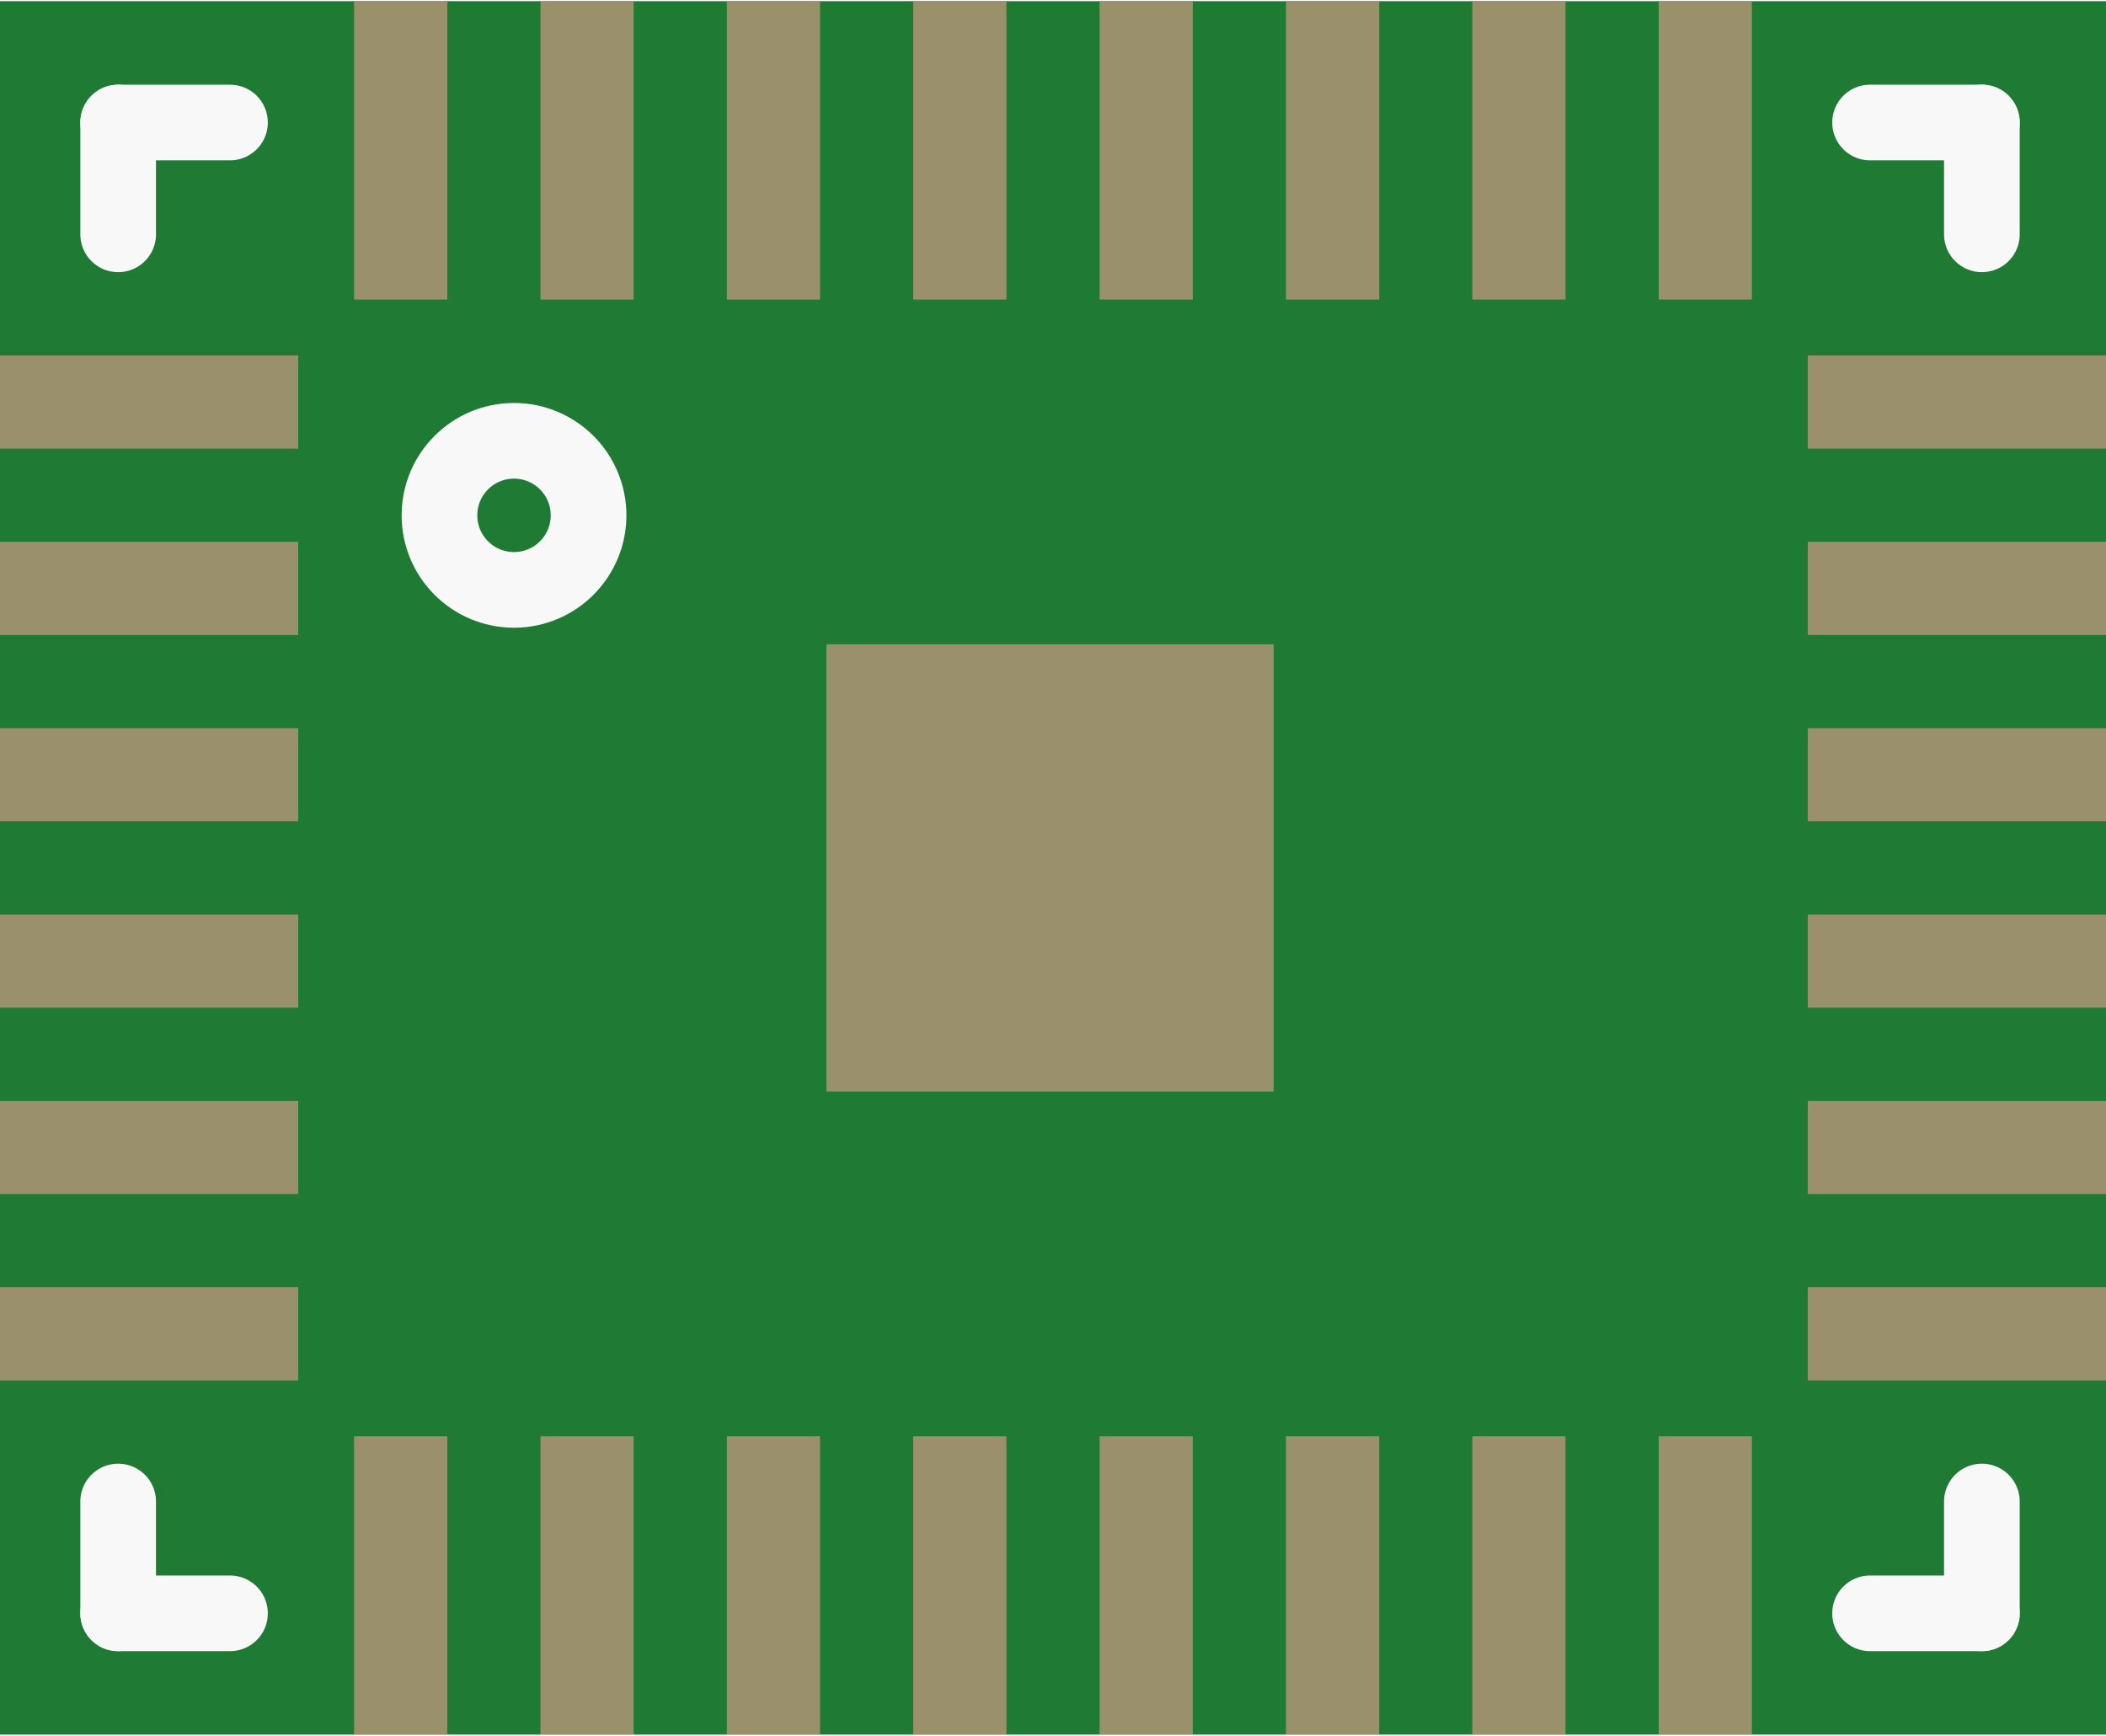<?xml version='1.0' encoding='UTF-8' standalone='no'?>
<!-- Created with Fritzing (http://www.fritzing.org/) -->
<svg xmlns:svg='http://www.w3.org/2000/svg' xmlns='http://www.w3.org/2000/svg' version='1.2' baseProfile='tiny' x='0in' y='0in' width='0.222in' height='0.183in' viewBox='0 0 5.65 4.65' >
<rect x="0" y="0" width="5.65" height="4.65" fill="#333333" stroke="none"/>
<g id='breadboard'>
<path fill='#1F7A34' stroke='none' stroke-width='0' d='M0,0l5.65,0 0,4.65 -5.65,0 0,-4.65z
'/>
<rect id='connector0pad' connectorname='1' x='0' y='0.95' width='0.8' height='0.25' stroke='none' stroke-width='0' fill='#9A916C' stroke-linecap='round'/>
<rect id='connector1pad' connectorname='2' x='0' y='1.45' width='0.8' height='0.25' stroke='none' stroke-width='0' fill='#9A916C' stroke-linecap='round'/>
<rect id='connector2pad' connectorname='3' x='0' y='1.95' width='0.8' height='0.25' stroke='none' stroke-width='0' fill='#9A916C' stroke-linecap='round'/>
<rect id='connector3pad' connectorname='4' x='0' y='2.45' width='0.8' height='0.25' stroke='none' stroke-width='0' fill='#9A916C' stroke-linecap='round'/>
<rect id='connector4pad' connectorname='5' x='0' y='2.95' width='0.8' height='0.25' stroke='none' stroke-width='0' fill='#9A916C' stroke-linecap='round'/>
<rect id='connector5pad' connectorname='6' x='0' y='3.45' width='0.8' height='0.25' stroke='none' stroke-width='0' fill='#9A916C' stroke-linecap='round'/>
<rect id='connector6pad' connectorname='7' x='0.95' y='3.85' width='0.25' height='0.8' stroke='none' stroke-width='0' fill='#9A916C' stroke-linecap='round'/>
<rect id='connector7pad' connectorname='8' x='1.45' y='3.85' width='0.25' height='0.8' stroke='none' stroke-width='0' fill='#9A916C' stroke-linecap='round'/>
<rect id='connector8pad' connectorname='9' x='1.95' y='3.85' width='0.25' height='0.8' stroke='none' stroke-width='0' fill='#9A916C' stroke-linecap='round'/>
<rect id='connector9pad' connectorname='10' x='2.45' y='3.85' width='0.25' height='0.8' stroke='none' stroke-width='0' fill='#9A916C' stroke-linecap='round'/>
<rect id='connector10pad' connectorname='11' x='2.95' y='3.85' width='0.25' height='0.8' stroke='none' stroke-width='0' fill='#9A916C' stroke-linecap='round'/>
<rect id='connector11pad' connectorname='12' x='3.45' y='3.85' width='0.25' height='0.8' stroke='none' stroke-width='0' fill='#9A916C' stroke-linecap='round'/>
<rect id='connector12pad' connectorname='13' x='3.95' y='3.85' width='0.25' height='0.8' stroke='none' stroke-width='0' fill='#9A916C' stroke-linecap='round'/>
<rect id='connector13pad' connectorname='14' x='4.45' y='3.85' width='0.25' height='0.8' stroke='none' stroke-width='0' fill='#9A916C' stroke-linecap='round'/>
<rect id='connector14pad' connectorname='15' x='4.85' y='3.45' width='0.8' height='0.25' stroke='none' stroke-width='0' fill='#9A916C' stroke-linecap='round'/>
<rect id='connector15pad' connectorname='16' x='4.85' y='2.95' width='0.8' height='0.25' stroke='none' stroke-width='0' fill='#9A916C' stroke-linecap='round'/>
<rect id='connector16pad' connectorname='17' x='4.85' y='2.45' width='0.8' height='0.25' stroke='none' stroke-width='0' fill='#9A916C' stroke-linecap='round'/>
<rect id='connector17pad' connectorname='18' x='4.85' y='1.95' width='0.8' height='0.25' stroke='none' stroke-width='0' fill='#9A916C' stroke-linecap='round'/>
<rect id='connector18pad' connectorname='19' x='4.85' y='1.45' width='0.8' height='0.25' stroke='none' stroke-width='0' fill='#9A916C' stroke-linecap='round'/>
<rect id='connector19pad' connectorname='20' x='4.85' y='0.95' width='0.8' height='0.25' stroke='none' stroke-width='0' fill='#9A916C' stroke-linecap='round'/>
<rect id='connector20pad' connectorname='21' x='4.45' y='0' width='0.25' height='0.8' stroke='none' stroke-width='0' fill='#9A916C' stroke-linecap='round'/>
<rect id='connector21pad' connectorname='22' x='3.95' y='0' width='0.25' height='0.8' stroke='none' stroke-width='0' fill='#9A916C' stroke-linecap='round'/>
<rect id='connector22pad' connectorname='23' x='3.45' y='0' width='0.25' height='0.8' stroke='none' stroke-width='0' fill='#9A916C' stroke-linecap='round'/>
<rect id='connector23pad' connectorname='24' x='2.95' y='0' width='0.25' height='0.8' stroke='none' stroke-width='0' fill='#9A916C' stroke-linecap='round'/>
<rect id='connector24pad' connectorname='25' x='2.45' y='0' width='0.25' height='0.8' stroke='none' stroke-width='0' fill='#9A916C' stroke-linecap='round'/>
<rect id='connector25pad' connectorname='26' x='1.95' y='0' width='0.25' height='0.8' stroke='none' stroke-width='0' fill='#9A916C' stroke-linecap='round'/>
<rect id='connector26pad' connectorname='27' x='1.45' y='0' width='0.25' height='0.8' stroke='none' stroke-width='0' fill='#9A916C' stroke-linecap='round'/>
<rect id='connector27pad' connectorname='28' x='0.95' y='0' width='0.25' height='0.8' stroke='none' stroke-width='0' fill='#9A916C' stroke-linecap='round'/>
<rect id='connector28pad' connectorname='NC' x='2.217' y='1.725' width='1.2' height='1.2' stroke='none' stroke-width='0' fill='#9A916C' stroke-linecap='round'/>
<line x1='0.317' y1='0.325' x2='0.317' y2='0.625' stroke='#f8f8f8' stroke-width='0.203' stroke-linecap='round'/>
<line x1='0.317' y1='0.325' x2='0.617' y2='0.325' stroke='#f8f8f8' stroke-width='0.203' stroke-linecap='round'/>
<line x1='5.317' y1='0.325' x2='5.017' y2='0.325' stroke='#f8f8f8' stroke-width='0.203' stroke-linecap='round'/>
<line x1='5.317' y1='0.325' x2='5.317' y2='0.625' stroke='#f8f8f8' stroke-width='0.203' stroke-linecap='round'/>
<line x1='5.317' y1='4.325' x2='5.317' y2='4.025' stroke='#f8f8f8' stroke-width='0.203' stroke-linecap='round'/>
<line x1='5.317' y1='4.325' x2='5.017' y2='4.325' stroke='#f8f8f8' stroke-width='0.203' stroke-linecap='round'/>
<line x1='0.317' y1='4.325' x2='0.317' y2='4.025' stroke='#f8f8f8' stroke-width='0.203' stroke-linecap='round'/>
<line x1='0.317' y1='4.325' x2='0.617' y2='4.325' stroke='#f8f8f8' stroke-width='0.203' stroke-linecap='round'/>
<circle cx='1.379' cy='1.379' r='0.2' stroke='#f8f8f8' stroke-width='0.203' fill='none' />
</g>
</svg>